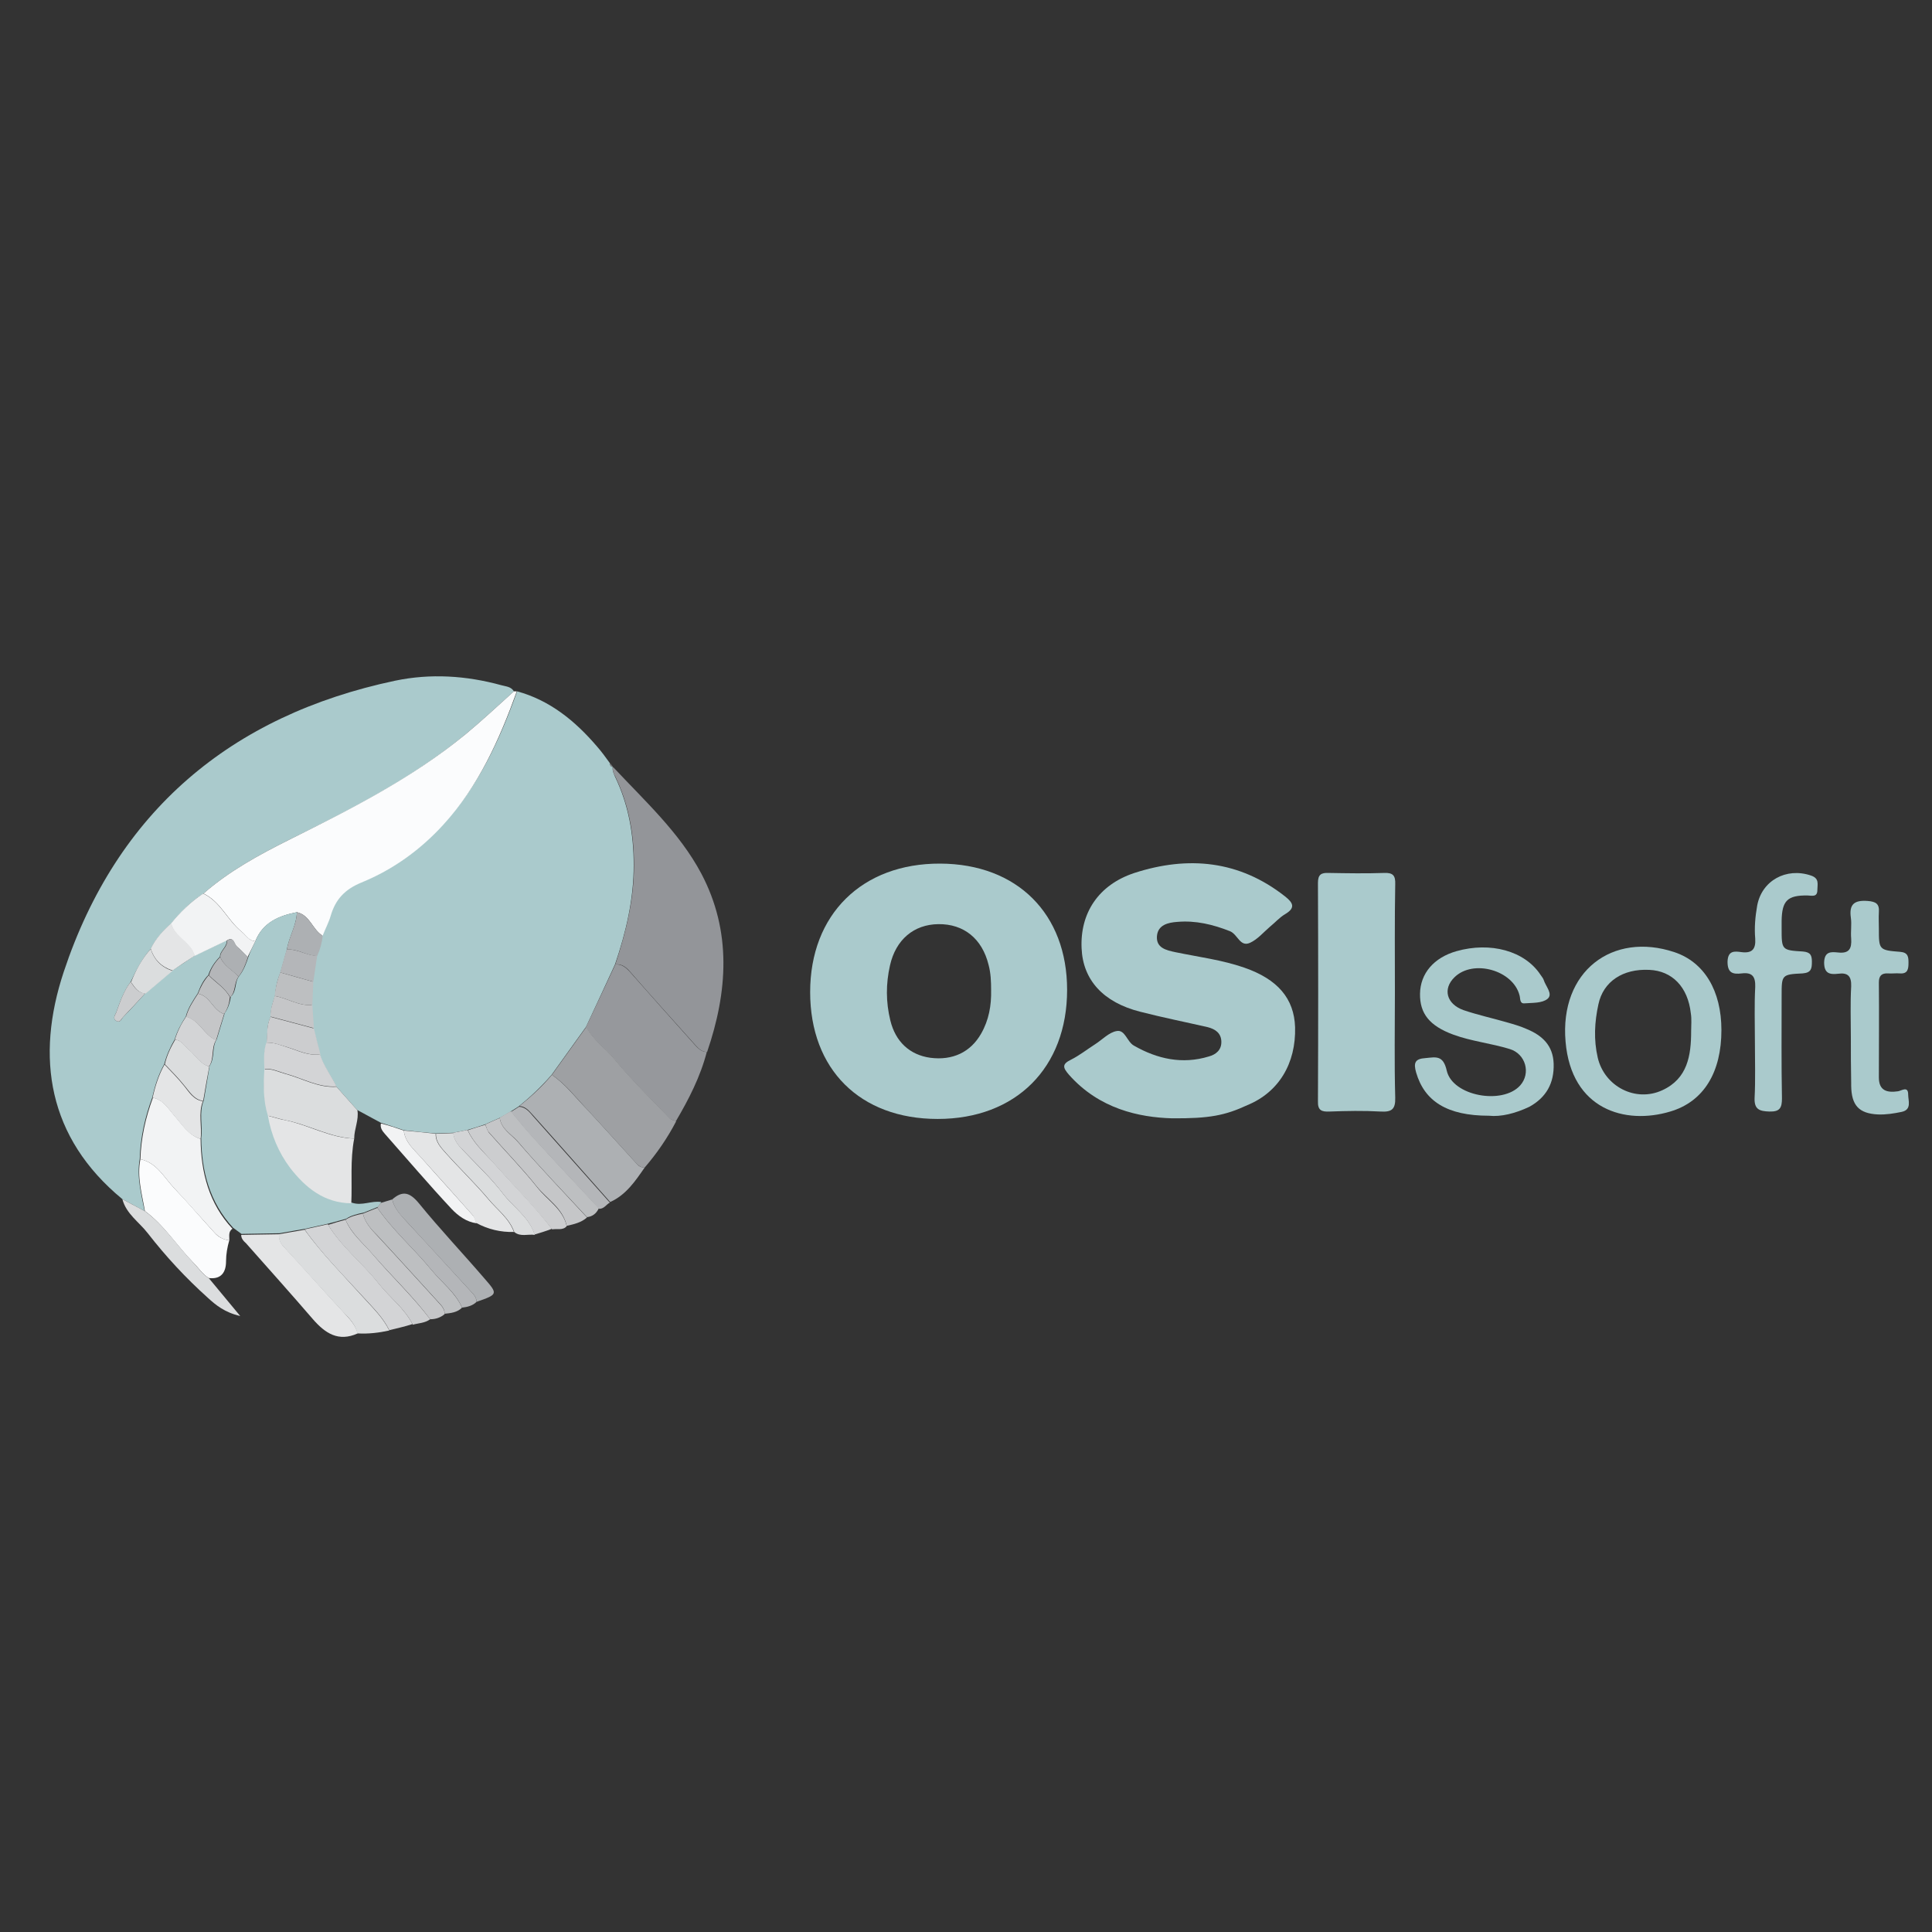 <?xml version="1.0" encoding="utf-8"?>
<!-- Generator: Adobe Illustrator 21.1.0, SVG Export Plug-In . SVG Version: 6.00 Build 0)  -->
<svg version="1.1" id="Layer_1" xmlns="http://www.w3.org/2000/svg" xmlns:xlink="http://www.w3.org/1999/xlink" x="0px" y="0px"
	 viewBox="0 0 600 600" style="enable-background:new 0 0 600 600;" xml:space="preserve">
<rect x="0" y="0" width="600" height="600" fill="#333333" stroke="none"/>
<style type="text/css">
	.st0{fill:#AACACC;}
	.st1{fill:#FBFCFD;}
	.st2{fill:#939599;}
	.st3{fill:#96989C;}
	.st4{fill:#9EA0A3;}
	.st5{fill:#ADB0B3;}
	.st6{fill:#F2F3F4;}
	.st7{fill:#E4E5E6;}
	.st8{fill:#DBDDDE;}
	.st9{fill:#D3D4D6;}
	.st10{fill:#BDBFC1;}
	.st11{fill:#CCCDCF;}
	.st12{fill:#C5C6C8;}
	.st13{fill:#B4B6B9;}
</style>
<g>
	<g>
		<path class="st0" d="M160.6,214.7c10.2,2.8,18,9.2,24.7,17c1.5,1.7,2.8,3.5,4.1,5.3c0,0.6,0.2,1.1,0.9,1.2l0,0
			c-0.2,1.1,0.3,2,0.7,3c4.2,8.7,5.8,17.9,5.8,27.5c0,10.7-2.4,20.8-5.8,30.8c-3,6.5-6,13-9,19.4c-3.6,5-7.1,9.9-10.7,14.9
			c-3.1,3.6-6.5,6.8-10.2,9.8c-0.8,0.5-1.7,1.1-2.5,1.6c-1.2,0.7-2.3,1.4-3.5,2c-1.5,0.7-3,1.3-4.5,2c-1.8,0.6-3.6,1.2-5.4,1.7
			c-1.5,0.3-3,0.6-4.5,0.9c-1.8,0.1-3.6,0.1-5.4,0.2c-3.3-0.3-6.6-0.6-9.9-1c-2.4-0.8-4.7-1.6-7.1-2.3c-2.5-1.3-4.9-2.7-7.4-4
			c-2.2-2.4-4.3-4.9-6.5-7.3c-1.6-3.4-4.1-6.3-5.1-10c-0.7-2.7-1.3-5.4-2-8.1c-0.2-2.4-0.3-4.8-0.5-7.2c0.1-2.4,0.2-4.8,0.3-7.2
			c0.4-2.7,0.8-5.4,1.2-8.1c0.9-2,1.5-4.1,1.7-6.3c0.9-2.1,1.9-4.1,2.5-6.2c1.5-5,4.4-8.2,9.5-10.3c9.8-4,18.4-10.1,25.5-18
			C148.7,244.1,155.2,229.7,160.6,214.7z"/>
		<path class="st0" d="M38,372.4c-23.2-19.1-27-44.1-18.2-70.6c16.5-49.7,51.8-79.6,102.9-90.4c11-2.3,22.1-1.6,33,1.4
			c1.4,0.4,3,0.4,3.9,1.9c-5,4.5-9.9,9.1-15.1,13.4c-16.6,13.7-35.6,23.3-54.7,32.7c-9.4,4.7-18.6,9.7-26.6,16.7
			c-3.9,2.5-7.1,5.7-10,9.3c-2.6,2.3-4.9,4.8-6.4,7.9c-2.7,3-4.5,6.6-6.2,10.2c-2.2,2.9-3.3,6.2-4.5,9.5c-0.3,0.8-1.3,1.9,0.1,2.7
			c1.1,0.6,1.5-0.6,2-1.2c2.4-2.4,4.6-4.9,6.9-7.4c2.8-2.4,5.6-4.7,8.4-7.1c2.3-1.5,4.6-3,6.9-4.6c3.3-1.6,6.7-3.2,10-4.8
			c0.2,2.1-2.1,3.2-2.1,5.1c-1.6,1.6-2.9,3.5-3.6,5.7c-1.6,1.6-2.5,3.6-3.3,5.7c-1.5,2.3-3,4.5-3.7,7.2c-1.5,2.3-2.7,4.6-3.5,7.2
			c-1.4,2.4-2.5,4.9-3.2,7.6c-1.8,3.2-2.9,6.7-3.7,10.3c-2.3,6.2-3.7,12.5-3.9,19.1c-1,5.6,0.5,10.9,1.5,16.2
			C42.7,374.9,40.4,373.7,38,372.4z"/>
		<path class="st1" d="M63.2,277.5c8-7,17.2-12,26.6-16.7c19.1-9.5,38.1-19.1,54.7-32.7c5.2-4.3,10.1-8.9,15.1-13.4
			c0.3,0,0.6,0,0.9,0c-5.4,15-11.9,29.5-22.8,41.4c-7.2,7.9-15.7,14-25.5,18c-5.1,2.1-8,5.2-9.5,10.3c-0.6,2.1-1.7,4.1-2.5,6.2
			c-3.2-1.9-3.9-6.4-8-7.3c-5.6,1.1-10.6,3.2-12.9,9c-2.1-0.1-2.9-1.9-4.3-3C70.7,285.8,68.5,280,63.2,277.5z"/>
		<path class="st0" d="M79.3,292.3c2.3-5.9,7.2-7.9,12.9-9c-0.1,4.1-2.5,7.7-3.1,11.6c-0.7,2.4-1.3,4.8-2,7.1
			c-1,2.3-1.5,4.8-1.7,7.3c-0.7,2.1-1.4,4.2-1.3,6.4c-1.3,2.5-1,5.3-1.2,8c-1,2.7-0.7,5.5-0.6,8.2c-0.4,4.9-0.5,9.7,1.1,14.4
			c1,6,3.3,11.4,6.9,16.2c4.7,6.3,10.6,10.9,19,11c3.1,1.1,6.1-0.7,9.1-0.2c-0.3,0.5-0.6,1-1,1.5c-1.5,0.6-3,1.2-4.5,1.8
			c-1.9,0.4-3.8,0.8-5.4,1.9c-1.8,0.5-3.7,1-5.5,1.5c-2.4,0.5-4.8,1.1-7.2,1.6c-2.7,0.5-5.3,0.9-8,1.4c-3.9,0.1-7.8,0.1-11.8,0.2
			c-0.9-0.6-1.7-1.3-2.6-1.9c-7.3-7.9-9.8-17.5-9.9-27.9c0.5-3.9-0.8-7.9,0.8-11.7c0.6-3.6,1.2-7.1,1.8-10.7
			c1.7-2.5,0.6-5.7,2.2-8.2c0.8-2.7,1.7-5.5,2.5-8.2c1.1-1.5,1.6-3.3,1.9-5.1c1.9-1.7,1.1-4.6,2.6-6.4c1.4-1.8,2.2-3.9,2.9-6.1
			C77.7,295.6,78.5,293.9,79.3,292.3z"/>
		<path class="st2" d="M191.1,299.5c3.3-10,5.8-20.1,5.8-30.8c0-9.6-1.6-18.8-5.8-27.5c-0.5-0.9-1-1.9-0.7-3
			c9.8,10.5,20.6,20.3,27.4,33.1c9.5,18,8.2,36.7,1.8,55.4c-1.7,0-2.7-1.1-3.7-2.2c-6.7-7.5-13.5-15-20.2-22.7
			C194.4,300.3,193.1,299.3,191.1,299.5z"/>
		<path class="st3" d="M191.1,299.5c2-0.1,3.2,0.9,4.5,2.3c6.7,7.6,13.4,15.1,20.2,22.7c1,1.1,2.1,2.2,3.7,2.2
			c-2,7.7-5.6,14.7-9.6,21.5c-0.7-0.3-1.5-0.4-2-0.9c-5.8-6-11.8-11.9-17.1-18.3c-2.8-3.5-6.7-6-8.8-10.1
			C185.1,312.4,188.1,305.9,191.1,299.5z"/>
		<path class="st4" d="M182.1,318.9c2.1,4.1,6,6.6,8.8,10.1c5.3,6.4,11.3,12.3,17.1,18.3c0.5,0.5,1.3,0.6,2,0.9
			c-2.7,5.2-6,10-9.8,14.4c-1,0-1.7-0.4-2.4-1.1c-5.2-5.7-10.4-11.5-15.7-17.2c-3.4-3.6-6.5-7.7-10.7-10.5
			C175,328.8,178.5,323.9,182.1,318.9z"/>
		<path class="st5" d="M171.4,333.8c4.2,2.9,7.2,6.9,10.7,10.5c5.3,5.7,10.5,11.5,15.7,17.2c0.6,0.7,1.4,1.1,2.4,1.1
			c-2.9,4.2-5.8,8.5-10.7,10.7c-8-9-15.9-18-23.9-26.9c-1.2-1.3-2.3-2.8-4.3-2.9C164.9,340.6,168.4,337.4,171.4,333.8z"/>
		<path class="st6" d="M62.3,353.7c0.1,10.4,2.6,20.1,9.9,27.9c-1.4,0.9-0.9,2.4-1,3.6c-1.9-0.2-3.4-1.1-4.6-2.4
			c-4.2-4.6-8.3-9.3-12.5-13.8c-3.2-3.4-5.4-7.9-10.5-9c0.2-6.6,1.6-12.9,3.9-19.1c3.2,0.6,4.7,3.3,6.7,5.6
			C56.6,349.2,58.5,352.5,62.3,353.7z"/>
		<path class="st7" d="M109.1,373.7c-8.4-0.1-14.2-4.8-19-11c-3.6-4.8-5.9-10.3-6.9-16.2c1.8,0.5,3.7,1.1,5.5,1.4
			c7.2,1.5,13.8,5.5,21.3,5.7C108.7,360.3,109.4,367,109.1,373.7z"/>
		<path class="st1" d="M43.6,360c5.1,1.1,7.3,5.6,10.5,9c4.3,4.5,8.3,9.2,12.5,13.8c1.2,1.4,2.8,2.2,4.6,2.4c-0.6,2.1-1,4.3-1,6.5
			c0,3.4-1.5,5.7-5.4,5.2c-1.9-1.2-3.1-3.1-4.7-4.7c-5.2-5.3-9.1-11.7-15.1-16.1C44.1,370.8,42.5,365.5,43.6,360z"/>
		<path class="st8" d="M110,353.6c-7.5-0.3-14.1-4.3-21.3-5.7c-1.9-0.4-3.7-1-5.5-1.4c-1.5-4.7-1.4-9.6-1.1-14.4
			c2.3-0.3,4.3,0.8,6.5,1.4c5.3,1.4,10.2,4.4,15.9,4c2.2,2.4,4.3,4.9,6.5,7.3C111.5,347.8,110,350.6,110,353.6z"/>
		<path class="st7" d="M74.9,383.5c3.9-0.1,7.8-0.1,11.8-0.2c-0.1,1.4,0.3,2.6,1.3,3.7c6.2,6.7,12.2,13.5,18.4,20.2
			c1.9,2.1,4,4.1,4.7,6.9c-6,2.7-10.1,0-14-4.5c-6.8-7.9-13.8-15.7-20.7-23.5C75.6,385.4,74.9,384.6,74.9,383.5z"/>
		<path class="st8" d="M111,414.1c-0.7-2.9-2.7-4.9-4.7-6.9c-6.2-6.7-12.3-13.5-18.4-20.2c-1-1.1-1.4-2.3-1.3-3.7
			c2.7-0.5,5.3-0.9,8-1.4c5.5,7.6,12.1,14.2,18.4,21.2c2.9,3.2,6,6.2,7.9,10.1C117.7,413.9,114.4,414.3,111,414.1z"/>
		<path class="st7" d="M125.4,351.1c3.3,0.3,6.6,0.6,9.9,1c-0.1,2.6,1.7,4.4,3.2,6.1c4.4,4.9,9.1,9.4,13.3,14.4
			c2.7,3.2,6.3,5.8,7.8,10c-4.1,0.1-8-0.8-11.7-2.8c-0.4-0.8-0.5-1.7-1.1-2.4c-5.3-6-10.7-12-16.1-18
			C128.6,357,125.8,354.8,125.4,351.1z"/>
		<path class="st9" d="M120.9,413.1c-1.9-3.9-5-6.9-7.9-10.1c-6.3-6.9-13-13.5-18.4-21.2c2.4-0.5,4.8-1.1,7.2-1.6
			c4.3,7.1,10.9,12.1,15.9,18.5c3.4,4.3,7.9,7.6,10.4,12.5C125.7,412,123.3,412.5,120.9,413.1z"/>
		<path class="st5" d="M121.8,372.5c3.2-2.8,5.4-2.3,8.3,1.2c6.5,8,13.7,15.6,20.4,23.4c4.2,4.8,4.1,4.9-2.5,7.2
			c0-0.9-0.4-1.7-1-2.4c-6.9-7.5-13.7-14.9-20.6-22.4C124.4,377.4,122.5,375.4,121.8,372.5z"/>
		<path class="st10" d="M112.7,376.9c1.5-0.6,3-1.2,4.5-1.8c4.9,7.1,11.4,12.7,16.8,19.3c3.2,3.9,7.4,7,9.5,11.7
			c-1.5,1.5-3.5,1.7-5.4,1.9c0-1.1-0.5-2-1.2-2.8c-6.5-7.1-13-14.3-19.6-21.4C115.3,381.8,113.4,379.8,112.7,376.9z"/>
		<path class="st11" d="M145.3,351c1.8-0.6,3.6-1.2,5.4-1.7c0.4,0.8,0.6,1.7,1.1,2.4c5,5.7,10.3,11.1,15,17c3.1,4,8,6.7,9.2,12.1
			c-1.2,1.4-3,0.7-4.5,1c-5.8-7.4-12.4-14-18.6-21C150.1,357.6,147,354.9,145.3,351z"/>
		<path class="st12" d="M112.7,376.9c0.7,2.9,2.6,4.9,4.6,7c6.6,7.1,13.1,14.3,19.6,21.4c0.7,0.8,1.2,1.7,1.2,2.8
			c-1.3,1.1-2.8,1.6-4.5,1.6c-5.4-7.2-11.9-13.3-17.8-20.1c-3-3.5-6.6-6.4-8.5-10.8C109,377.7,110.8,377.3,112.7,376.9z"/>
		<path class="st8" d="M45.1,376.2c6,4.4,10,10.8,15.1,16.1c1.5,1.6,2.8,3.5,4.7,4.7c3,3.6,6,7.2,9.7,11.7
			c-4.8-1.1-7.6-3.4-10.1-5.7c-6.8-6.1-13-12.8-18.6-20c-2.7-3.5-6.7-6-7.9-10.6C40.4,373.7,42.7,374.9,45.1,376.2z"/>
		<path class="st12" d="M176,380.7c-1.2-5.5-6-8.2-9.2-12.1c-4.7-5.9-10-11.3-15-17c-0.6-0.6-0.7-1.6-1.1-2.4c1.5-0.7,3-1.3,4.5-2
			c0.5,3.5,3.6,5.1,5.6,7.4c6.9,8,14.3,15.7,21.5,23.5C180.5,379.7,178.2,380.2,176,380.7z"/>
		<path class="st11" d="M107.3,378.8c1.8,4.4,5.5,7.3,8.5,10.8c5.8,6.8,12.3,12.9,17.8,20.1c-1.6,1.2-3.6,1.2-5.4,1.7
			c-2.5-5-7-8.3-10.4-12.5c-5-6.4-11.6-11.4-15.9-18.5C103.7,379.8,105.5,379.3,107.3,378.8z"/>
		<path class="st8" d="M159.7,382.6c-1.5-4.2-5.1-6.8-7.8-10c-4.2-5-8.9-9.5-13.3-14.4c-1.5-1.7-3.3-3.5-3.2-6.1
			c1.8-0.1,3.6-0.1,5.4-0.2c0.2,2.1,1.4,3.6,2.7,5c4.3,4.6,9,8.9,12.8,13.9c3.2,4.2,8.1,7.2,9.8,12.7
			C163.9,383.2,161.6,384.2,159.7,382.6z"/>
		<path class="st13" d="M143.5,406.1c-2.1-4.8-6.3-7.8-9.5-11.7c-5.4-6.6-11.9-12.2-16.8-19.3c0.3-0.5,0.6-1,1-1.5
			c1.2-0.4,2.4-0.7,3.6-1.1c0.7,2.9,2.7,4.9,4.6,7c6.9,7.4,13.7,14.9,20.6,22.4c0.6,0.7,1,1.5,1,2.4
			C146.8,405.5,145.2,405.9,143.5,406.1z"/>
		<path class="st10" d="M182.3,378c-7.2-7.8-14.6-15.4-21.5-23.5c-2-2.3-5.2-3.9-5.6-7.4c1.2-0.7,2.3-1.4,3.5-2
			c2.2,2.6,4.3,5.3,6.6,7.8c6.8,7.5,13.8,14.9,20.7,22.3C185.2,376.9,184,377.8,182.3,378z"/>
		<path class="st13" d="M186,375.4c-6.9-7.4-13.8-14.8-20.7-22.3c-2.3-2.5-4.4-5.2-6.6-7.8c0.8-0.5,1.7-1.1,2.5-1.6
			c2,0.1,3.2,1.6,4.3,2.9c8,9,15.9,17.9,23.9,26.9C188.3,374,187.6,375.5,186,375.4z"/>
		<path class="st9" d="M166,383.4c-1.7-5.4-6.5-8.4-9.8-12.7c-3.8-5-8.4-9.3-12.8-13.9c-1.4-1.4-2.5-3-2.7-5c1.5-0.3,3-0.6,4.5-0.9
			c1.7,3.9,4.8,6.7,7.6,9.7c6.2,7,12.9,13.6,18.6,21C169.7,382.3,167.9,382.8,166,383.4z"/>
		<path class="st6" d="M125.4,351.1c0.4,3.7,3.2,5.9,5.4,8.4c5.3,6,10.7,11.9,16.1,18c0.6,0.6,0.7,1.6,1.1,2.4
			c-3.1-0.4-5.7-2.3-7.7-4.4c-7.1-7.6-13.9-15.6-20.8-23.4c-0.8-0.9-1.5-1.9-1.2-3.2C120.7,349.5,123.1,350.3,125.4,351.1z"/>
		<path class="st2" d="M190.4,238.2c-0.7-0.1-0.9-0.6-0.9-1.2C189.7,237.4,190,237.8,190.4,238.2z"/>
		<path class="st9" d="M104.5,337.4c-5.7,0.4-10.6-2.6-15.9-4c-2.1-0.6-4.2-1.7-6.5-1.4c-0.1-2.8-0.3-5.5,0.6-8.2
			c2.3-0.1,4.3,0.7,6.4,1.4c3.4,1,6.5,2.8,10.3,2.2C100.5,331.1,102.9,334,104.5,337.4z"/>
		<path class="st11" d="M99.5,327.4c-3.7,0.6-6.9-1.2-10.3-2.2c-2.1-0.6-4.2-1.5-6.4-1.4c0.2-2.7,0-5.5,1.2-8
			c4.5,1.2,9,2.4,13.5,3.6C98.1,322,98.8,324.7,99.5,327.4z"/>
		<path class="st5" d="M89.1,294.9c0.6-4,3-7.5,3.1-11.6c4.1,0.9,4.8,5.4,8,7.3c-0.2,2.2-0.8,4.3-1.7,6.3
			C95.2,296.8,92.4,294.6,89.1,294.9z"/>
		<path class="st10" d="M85.3,309.3c0.2-2.5,0.8-4.9,1.7-7.3c3.4,1,6.8,1.9,10.3,2.9c-0.1,2.4-0.2,4.8-0.3,7.2
			C92.8,312.5,89.3,310,85.3,309.3z"/>
		<path class="st12" d="M85.3,309.3c4,0.7,7.5,3.2,11.7,2.8c0.2,2.4,0.3,4.8,0.5,7.2c-4.5-1.2-9-2.4-13.5-3.6
			C83.9,313.5,84.7,311.4,85.3,309.3z"/>
		<path class="st13" d="M97.3,304.9c-3.4-1-6.8-1.9-10.3-2.9c0.7-2.4,1.3-4.8,2-7.1c3.4-0.3,6.2,1.9,9.5,1.9
			C98.1,299.6,97.7,302.2,97.3,304.9z"/>
		<path class="st6" d="M79.3,292.3c-0.8,1.6-1.6,3.3-2.4,4.9c-1.1-1.1-2.2-2.3-3.4-3.3c-0.9-0.8-0.9-3.2-3.1-1.8
			c-3.3,1.6-6.7,3.2-10,4.8c-1.2-4.3-6.3-5.8-7.3-10.1c2.9-3.6,6.1-6.7,10-9.3c5.4,2.5,7.5,8.3,11.9,11.8
			C76.4,290.4,77.3,292.2,79.3,292.3z"/>
		<path class="st7" d="M62.3,353.7c-3.9-1.1-5.8-4.5-8.2-7.2c-1.9-2.2-3.4-4.9-6.7-5.6c0.8-3.6,1.9-7.1,3.7-10.3
			c2.1,2.2,4.3,4.4,6.2,6.8c1.5,1.9,2.9,4.2,5.7,4.6C61.5,345.8,62.8,349.8,62.3,353.7z"/>
		<path class="st8" d="M63.1,341.9c-2.8-0.4-4.2-2.8-5.7-4.6c-1.9-2.4-4.1-4.6-6.2-6.8c0.6-2.7,1.8-5.2,3.2-7.6c2,0.1,2.9,1.9,4.2,3
			c2.1,1.7,3.5,4.5,6.4,5.3C64.3,334.8,63.7,338.4,63.1,341.9z"/>
		<path class="st7" d="M53.2,286.7c1.1,4.4,6.2,5.8,7.3,10.1c-2.3,1.5-4.6,3-6.9,4.6c-3.4-1.1-5.7-3.3-6.8-6.8
			C48.3,291.5,50.6,289,53.2,286.7z"/>
		<path class="st9" d="M64.9,331.2c-2.9-0.8-4.2-3.5-6.4-5.3c-1.3-1.1-2.2-2.9-4.2-3c0.8-2.6,2-5,3.5-7.2c4.2,1.1,5.5,5.7,9.3,7.3
			C65.5,325.6,66.6,328.8,64.9,331.2z"/>
		<path class="st12" d="M67.1,323.1c-3.7-1.6-5.1-6.2-9.3-7.3c0.7-2.7,2.2-4.9,3.7-7.2c3.8,0.7,4.6,5.2,8.1,6.3
			C68.8,317.6,67.9,320.3,67.1,323.1z"/>
		<path class="st8" d="M46.8,294.7c1.1,3.4,3.3,5.7,6.8,6.8c-2.8,2.4-5.6,4.7-8.4,7.1c-2.3-0.2-3.4-2-4.5-3.6
			C42.2,301.2,44.1,297.7,46.8,294.7z"/>
		<path class="st10" d="M69.6,314.9c-3.5-1.1-4.3-5.6-8.1-6.3c0.8-2.1,1.8-4,3.3-5.7c2.2,2.3,5.1,3.9,6.6,6.8
			C71.2,311.6,70.7,313.3,69.6,314.9z"/>
		<path class="st5" d="M70.5,292.1c2.2-1.4,2.2,1,3.1,1.8c1.2,1.1,2.3,2.2,3.4,3.3c-0.7,2.2-1.5,4.3-2.9,6.1c-1.9-2-4.6-3.3-5.7-6.1
			C68.4,295.2,70.7,294.2,70.5,292.1z"/>
		<path class="st13" d="M68.4,297.2c1.1,2.8,3.8,4,5.7,6.1c-1.5,1.9-0.8,4.7-2.6,6.4c-1.6-2.9-4.4-4.6-6.6-6.8
			C65.5,300.7,66.8,298.8,68.4,297.2z"/>
		<path class="st11" d="M40.6,304.9c1.1,1.7,2.2,3.4,4.5,3.6c-2.3,2.5-4.6,5-6.9,7.4c-0.5,0.5-0.9,1.8-2,1.2
			c-1.4-0.8-0.4-1.9-0.1-2.7C37.3,311.1,38.4,307.7,40.6,304.9z"/>
	</g>
	<g>
		<path class="st0" d="M363.9,347.3c-10.1-0.3-22.5-2.9-31.9-13.5c-1.9-2.2-2.3-3.3,0.6-4.7c2.6-1.3,5-3.2,7.5-4.8
			c2.2-1.4,4.3-3.7,6.7-4.1c2.6-0.5,3.2,3.3,5.3,4.5c7.3,4.2,15.1,5.9,23.3,3.4c2.2-0.6,4-2,3.9-4.7c-0.1-2.6-1.9-3.8-4.2-4.4
			c-7-1.6-14-3-21-4.8c-11.5-2.9-17.8-9.9-18.2-19.7c-0.5-10.9,5.2-19.7,16.4-23.4c16.7-5.4,32.6-3.9,46.8,7.3
			c2.4,1.9,3.4,3.5,0,5.5c-1.7,1-3.1,2.6-4.7,3.9c-2,1.7-3.8,3.9-6.2,5c-3.1,1.4-3.8-2.6-6.2-3.6c-5.3-2.1-10.7-3.4-16.4-2.9
			c-2.8,0.2-6,0.9-6.3,4.4c-0.3,3.7,2.9,4.4,5.7,5c7.2,1.5,14.5,2.4,21.4,4.8c10.4,3.6,15.5,9.6,15.8,18.5
			c0.3,11.3-5.1,20.2-14.8,24.2C380.5,346.4,375.6,347.4,363.9,347.3z"/>
		<path class="st0" d="M433.2,308.2c0,10.9-0.2,21.8,0.1,32.7c0.1,3.6-1.1,4.5-4.5,4.3c-5.3-0.3-10.6-0.2-15.9,0
			c-2.4,0.1-3.7-0.3-3.6-3.2c0.1-22.6,0.1-45.2,0-67.8c0-2.6,1-3.2,3.3-3.1c5.8,0.1,11.5,0.2,17.3,0c2.7-0.1,3.5,0.8,3.4,3.5
			C433.1,285.7,433.2,296.9,433.2,308.2z"/>
		<path class="st0" d="M462.4,346.5c-13,0-20-4.5-22.6-13.4c-0.9-3.1-0.3-4.3,2.9-4.5c3.2-0.3,5.5-1,6.6,3.9
			c1.8,7.9,17.3,10.7,22.8,4.6c3.4-3.8,1.7-9.8-3.2-11.3c-5.8-1.8-11.9-2.4-17.6-4.5c-7.3-2.7-10.4-6.5-10.3-12.7
			c0.1-6.3,4.3-11.2,11.3-13.2c10.6-3,21.2-0.1,26.1,7.3c0.3,0.5,0.8,1,1,1.6c0.6,2,3,4.4,1.2,5.9c-1.7,1.4-4.7,1.2-7.2,1.4
			c-1.5,0.1-1.2-1.5-1.5-2.5c-2-7.8-14.4-11.3-20.2-5.6c-3.7,3.6-2.5,8.3,2.8,10.2c4.4,1.5,9,2.5,13.5,3.8c2.1,0.6,4.2,1.2,6.2,2.1
			c4.8,2,8.1,5.1,8.3,10.7c0.2,6.1-2.3,10.5-7.5,13.4C470.6,345.8,466.1,346.9,462.4,346.5z"/>
		<path class="st0" d="M545,323.4c0-5.6-0.2-11.3,0.1-16.9c0.1-3.2-0.9-4.6-4.2-4.2c-2.6,0.3-4.4,0-4.4-3.6c0.1-3.6,2.2-3.3,4.4-3
			c3.3,0.4,4.4-1,4.2-4.2c-0.3-3.4,0-6.8,0.6-10.2c1.4-7.8,9-12,16.7-9.4c2.7,0.9,2,2.7,2,4.5c0,2.2-1.5,1.8-3,1.7
			c-6.3-0.1-8,1.6-8.1,7.9c0,0.8,0,1.6,0,2.3c0,6.7,0,6.8,6.6,7.2c2.4,0.2,2.8,1.2,2.8,3.2c0,2.1-0.2,3.4-2.9,3.6
			c-6.5,0.3-6.5,0.5-6.5,6.9c0,10.6-0.1,21.2,0.1,31.9c0,2.9-0.6,4.2-3.9,4.1c-3-0.1-4.7-0.6-4.6-4.1
			C545.2,335.3,545,329.4,545,323.4z"/>
		<path class="st0" d="M574.8,322.2c0-5.3-0.2-10.6,0.1-15.9c0.1-3.1-1-4.3-4-3.9c-2.6,0.3-4.4,0-4.4-3.5c0.1-3.5,2.2-3.3,4.3-3.1
			c3.5,0.4,4.3-1.2,4.1-4.3c-0.2-2.2,0.2-4.4-0.1-6.5c-0.6-4.2,1.1-5.5,5.2-5.2c2.6,0.2,3.7,0.9,3.5,3.5c-0.1,1.7,0,3.4,0,5.1
			c0,6.5,0,6.7,6.6,7.2c2.5,0.2,2.6,1.6,2.6,3.4c0,1.9-0.2,3.5-2.7,3.3c-1.2-0.1-2.5,0.1-3.7,0c-2-0.1-2.8,0.8-2.8,2.8
			c0.1,9.8,0,19.6,0,29.5c0,4.2,2.6,4.8,6,4.3c1.1-0.2,3.1-1.7,3.1,1c0,1.9,1.2,4.7-2,5.4c-2.4,0.5-4.9,0.9-7.4,0.8
			c-5.9-0.3-8.2-2.8-8.3-8.9c0-0.3,0-0.6,0-0.9C574.8,331.5,574.8,326.8,574.8,322.2z"/>
		<path class="st0" d="M292,268.2c-24.3-0.1-40.4,15.8-40.4,39.9c0,24,15.5,39.4,39.6,39.4c24.3,0,40.2-15.9,40.2-40.1
			C331.4,283.8,315.9,268.3,292,268.2z M304.7,321c-3.3,5.8-8.9,8.4-15.8,7.5c-6.4-0.9-10.8-5-12.4-11.6c-1.4-5.7-1.4-11.4-0.1-17.1
			c1.8-8,7.4-12.7,15-12.8c7.9-0.1,13.6,4.5,15.6,12.6c0.7,2.6,0.8,5.2,0.8,7.9C307.9,312.3,307.1,316.8,304.7,321z"/>
		<path class="st0" d="M520,295.7c-19.2-6.4-35.7,5.9-33.8,27.8c1.8,21.1,18.5,25.9,32.5,21.7c10.5-3.1,15.9-12.3,15.9-25.3
			C534.6,307.7,529.3,298.8,520,295.7z M525.2,320.2c0,7.6-1.1,14.8-9,18.4c-8.3,3.8-17.9-1.2-20-10.1c-1.3-5.6-1-11.1,0.2-16.6
			c1.5-7.1,7.6-11.1,15.8-10.7c7.1,0.3,12,5.3,12.9,13.5C525.4,316.5,525.2,318.4,525.2,320.2z"/>
	</g>
</g>
</svg>
